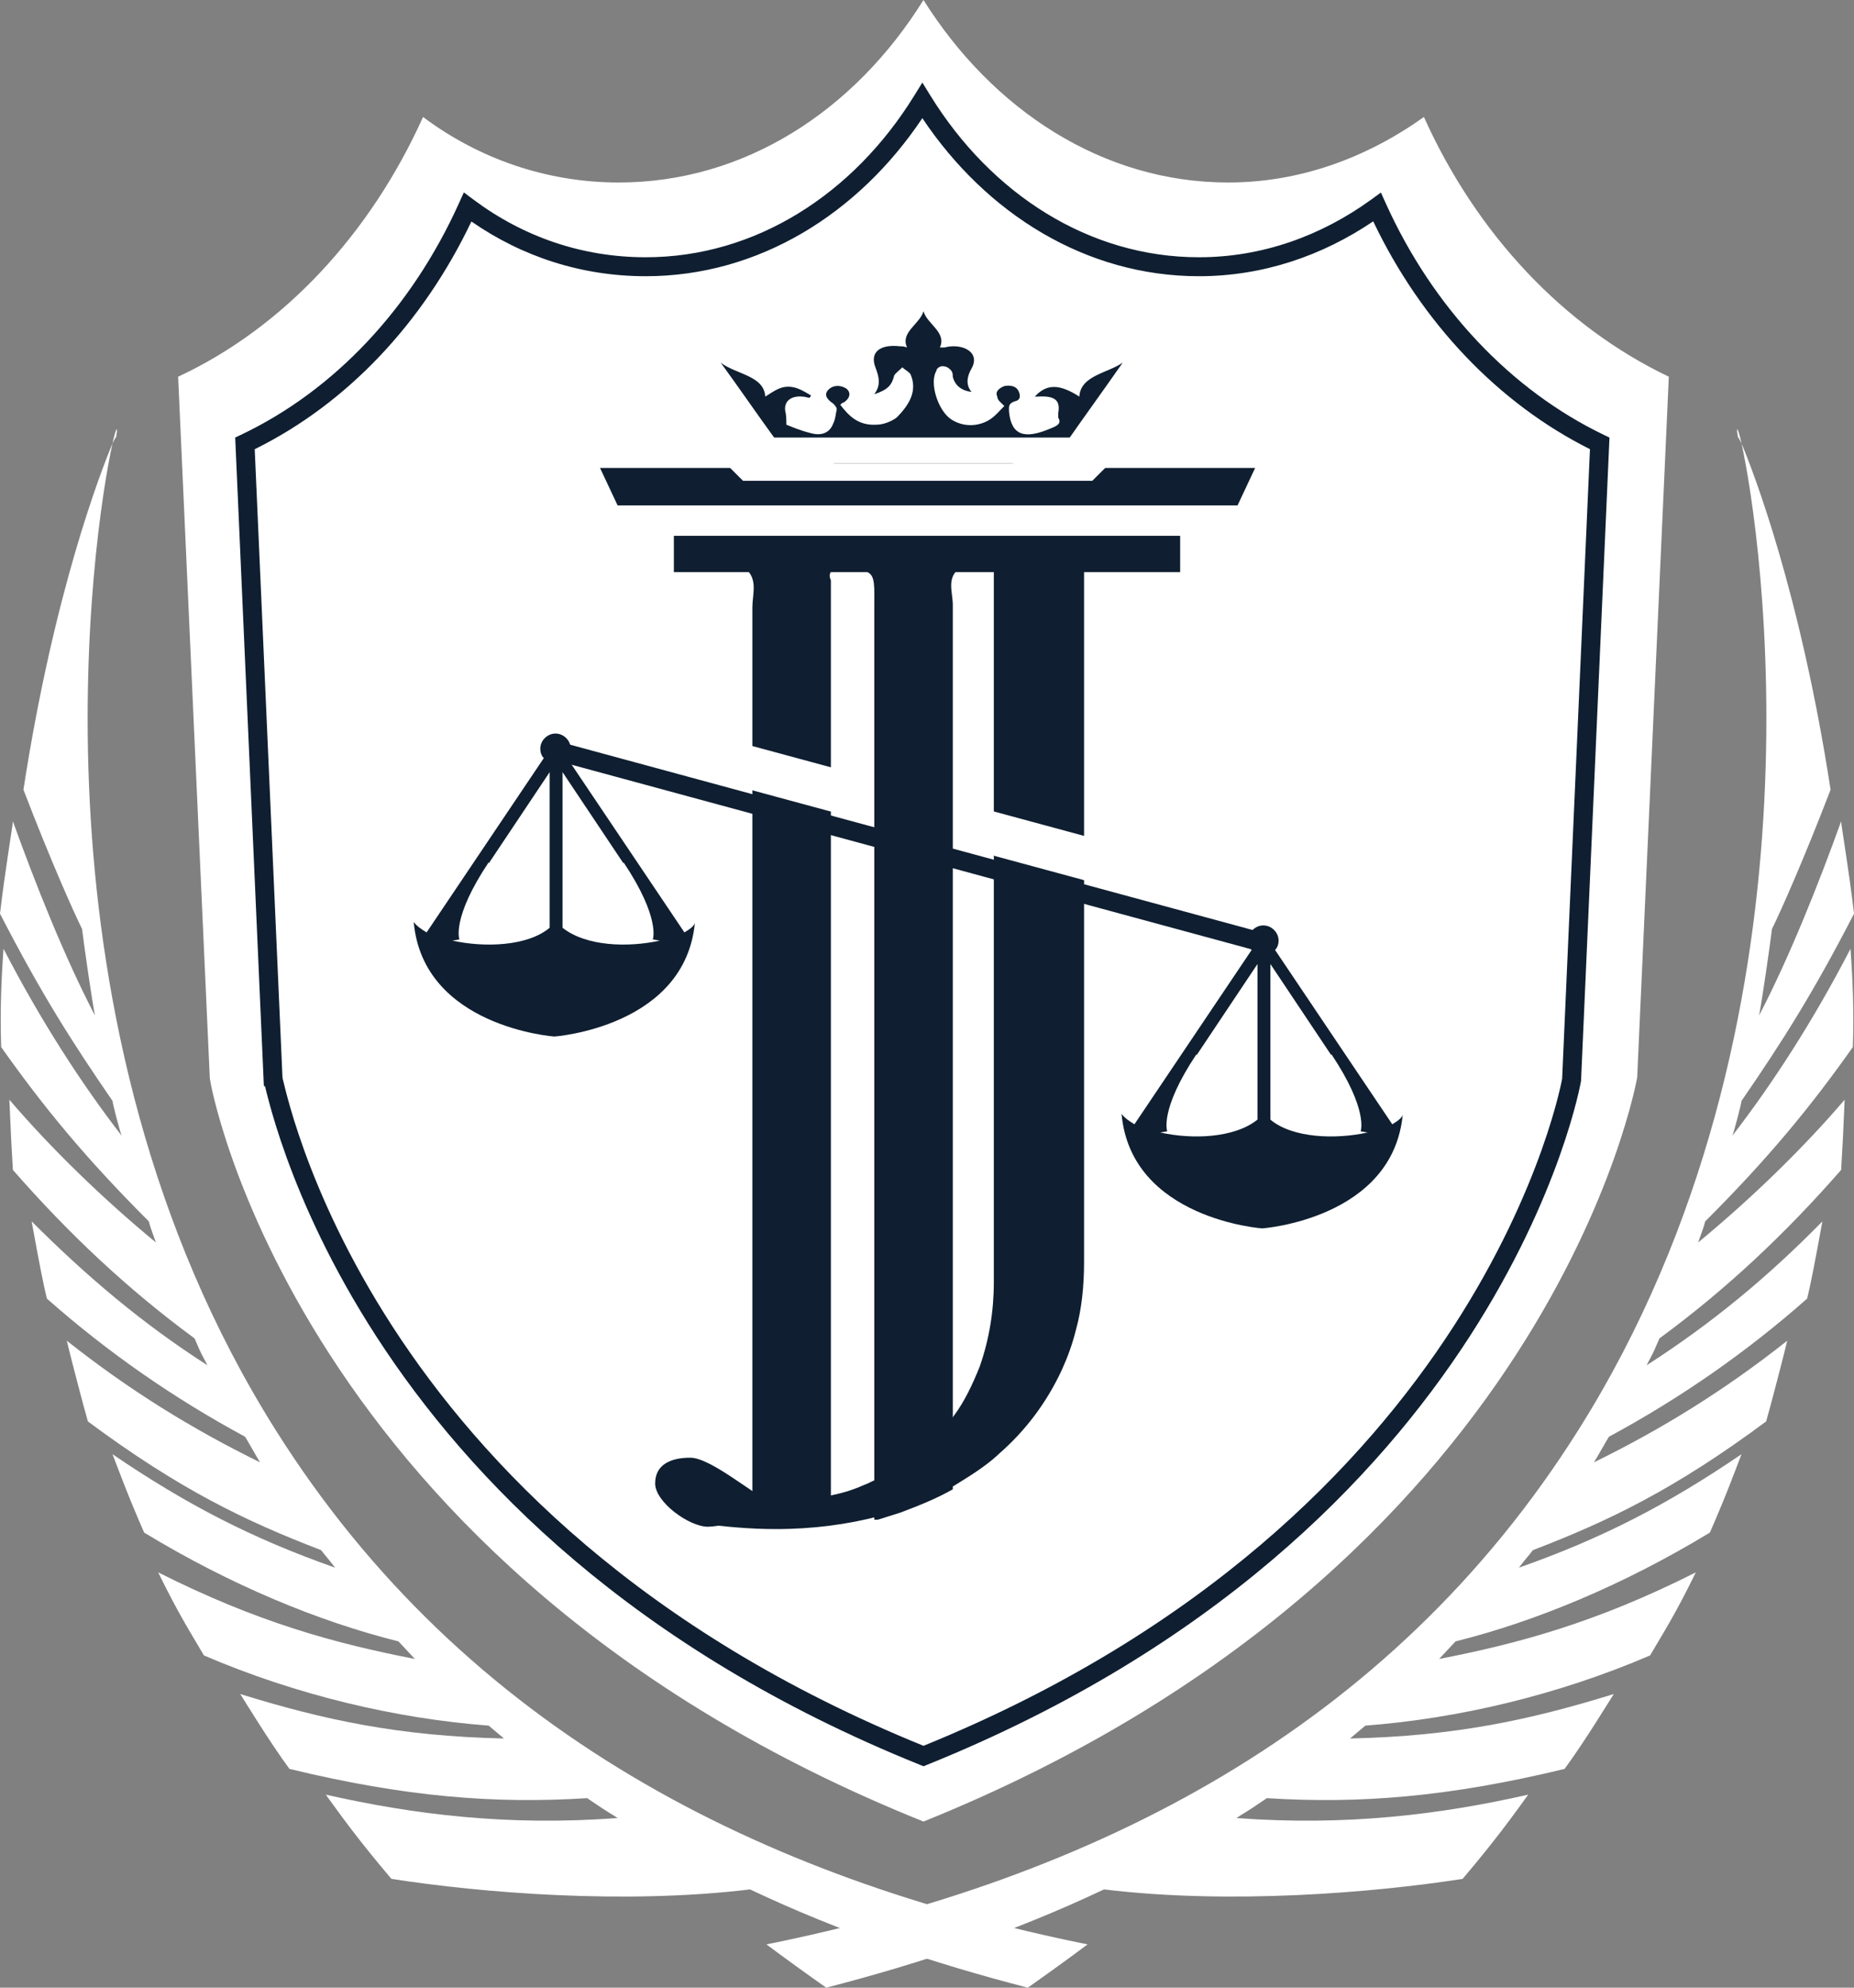 <svg width="168" height="180" viewBox="0 0 168 180" fill="none" xmlns="http://www.w3.org/2000/svg">
<rect x="0" y="0" width="168" height="180" fill="#808080" stroke="none"/>
<path d="M10.514 39.624C10.726 38.458 10.514 38.67 10.195 40.154C10.408 39.73 10.514 39.518 10.514 39.624Z" fill="white"/>
<path d="M24.956 129.465C1.805 92.702 8.389 48.311 10.195 40.153C9.133 42.696 4.885 53.608 2.124 71.513C4.566 77.87 6.69 82.637 7.434 84.12C7.646 85.815 8.283 90.265 8.602 91.96C5.841 86.663 3.186 79.989 1.168 74.373C1.168 74.691 0.425 79.035 0 82.743C3.717 89.947 6.478 94.291 10.195 99.694C10.195 99.906 10.938 102.767 11.044 102.873C7.434 98.211 3.717 92.49 0.319 85.921C0.106 88.888 -2.5928e-05 91.642 0.106 94.821C3.929 100.224 7.752 104.885 13.487 110.606C13.593 111.03 13.699 111.348 14.124 112.513C9.239 108.488 4.566 103.932 0.85 99.588C0.956 102.237 1.062 104.25 1.168 105.945C6.265 111.772 11.575 116.751 17.628 121.201C18.159 122.366 17.841 121.837 18.797 123.638C12.85 119.824 7.858 115.586 2.867 110.606C3.504 114.103 3.929 116.328 4.248 117.599C9.77 122.472 15.717 126.604 22.195 130.1C22.301 130.206 23.469 132.325 23.575 132.431C17.31 129.359 11.681 125.863 6.053 121.413C6.266 122.366 7.646 127.664 7.965 128.723C16.248 134.868 22.195 137.728 29.097 140.377C29.416 140.801 29.628 141.013 30.372 141.966C22.832 139.317 16.885 136.245 10.195 131.689C10.726 133.067 11.575 135.398 13.062 138.788C20.92 143.555 28.885 146.84 36.106 148.641L37.593 150.23C30.478 148.852 23.363 146.945 14.336 142.39C16.248 146.31 17.31 147.899 18.478 149.912C26.867 153.514 35.894 155.633 44.283 156.269L45.664 157.434C36.106 157.222 29.31 155.739 21.77 153.408C21.982 153.726 24.425 157.752 26.23 160.189C36.743 162.731 44.814 163.367 53.203 162.837C55.54 164.426 55.009 164.003 55.965 164.638C45.982 165.38 37.487 164.32 29.522 162.519C30.903 164.426 32.495 166.651 35.469 170.147C43.646 171.419 56.602 172.478 67.965 171.101C76.248 175.021 84.531 177.775 93.133 180C94.938 178.729 96.85 177.352 98.549 176.08C69.133 170.147 42.159 156.798 24.956 129.465Z" fill="white"/>
<path d="M157.488 39.624C157.275 38.458 157.488 38.67 157.806 40.154C157.594 39.73 157.488 39.518 157.488 39.624Z" fill="white"/>
<path d="M143.046 129.465C166.197 92.702 159.612 48.311 157.807 40.153C158.869 42.696 163.117 53.608 165.878 71.513C163.435 77.87 161.312 82.637 160.568 84.12C160.356 85.815 159.719 90.265 159.4 91.96C162.161 86.663 164.816 79.989 166.834 74.373C166.834 74.691 167.577 79.035 168.002 82.743C164.285 89.947 161.524 94.291 157.807 99.694C157.807 99.906 157.064 102.767 156.958 102.873C160.568 98.211 164.285 92.49 167.683 85.921C167.896 88.888 168.002 91.642 167.896 94.821C164.073 100.224 160.25 104.885 154.515 110.606C154.409 111.03 154.303 111.348 153.878 112.513C158.763 108.488 163.435 103.932 167.152 99.588C167.046 102.237 166.94 104.25 166.834 105.945C161.736 111.772 156.427 116.751 150.373 121.201C149.843 122.366 150.161 121.837 149.205 123.638C155.152 119.824 160.25 115.586 165.135 110.606C164.497 114.103 164.073 116.328 163.754 117.599C158.232 122.472 152.285 126.604 145.807 130.1C145.701 130.206 144.533 132.325 144.427 132.431C150.692 129.359 156.32 125.863 161.949 121.413C161.736 122.366 160.356 127.664 160.037 128.723C151.754 134.868 145.807 137.728 138.904 140.377C138.586 140.801 138.373 141.013 137.63 141.966C145.17 139.317 151.117 136.245 157.807 131.689C157.276 133.067 156.427 135.398 154.94 138.788C147.081 143.555 139.117 146.84 131.896 148.641L130.409 150.23C137.524 148.852 144.639 146.945 153.666 142.39C151.754 146.31 150.692 147.899 149.524 149.912C141.135 153.514 132.108 155.633 123.719 156.269L122.338 157.434C131.896 157.222 138.692 155.739 146.232 153.408C146.02 153.726 143.577 157.752 141.772 160.189C131.258 162.731 123.188 163.367 114.798 162.837C112.462 164.426 112.993 164.003 112.037 164.638C122.02 165.38 130.515 164.32 138.48 162.519C137.099 164.426 135.506 166.651 132.533 170.147C124.356 171.419 111.4 172.478 100.037 171.101C91.754 175.021 83.471 177.775 74.869 180C73.064 178.729 71.152 177.352 69.453 176.08C98.869 170.147 125.843 156.798 143.046 129.465Z" fill="white"/>
<path d="M83.68 164.956C140.707 141.966 148.353 97.575 148.353 97.575L151.22 34.114C141.663 29.558 133.804 21.189 129.026 10.595C123.822 14.303 117.769 16.527 111.291 16.527C99.928 16.527 89.946 9.959 83.68 0C77.415 10.065 67.433 16.527 56.07 16.527C49.592 16.527 43.433 14.409 38.335 10.595C33.556 21.189 25.698 29.664 16.141 34.114L19.008 97.575C18.902 97.681 26.654 142.072 83.68 164.956Z" fill="white"/>
<path d="M101.733 32.843C100.034 35.28 98.335 37.611 96.636 40.047C93.556 41.637 89.946 42.696 86.017 43.014C85.167 43.014 84.424 43.014 83.574 43.014C82.831 43.014 82.087 43.014 81.344 43.014C77.202 42.696 73.486 41.531 70.3 39.836C68.601 37.505 67.008 35.174 65.309 32.843C66.689 33.903 69.238 34.009 69.344 35.916C70.194 35.386 70.831 34.856 71.893 35.068C72.424 35.174 72.955 35.492 73.486 35.81C73.486 35.916 73.379 35.916 73.379 36.022C73.167 36.022 72.955 35.916 72.742 35.916C71.68 35.81 71.043 36.339 71.149 37.187C71.255 37.611 71.255 37.929 71.255 38.458C71.786 38.67 72.53 38.988 73.379 39.2C74.441 39.518 75.185 39.2 75.503 38.352C75.716 37.928 75.716 37.505 75.822 37.081C75.822 36.869 75.609 36.657 75.503 36.551C74.866 36.127 74.654 35.704 75.079 35.28C75.503 34.856 76.141 34.856 76.671 35.174C77.096 35.492 77.096 36.022 76.459 36.445C76.353 36.445 76.247 36.551 76.141 36.657C76.884 37.611 77.733 38.564 79.433 38.458C80.07 38.458 80.813 38.14 81.238 37.823C82.406 36.657 83.149 35.386 82.512 33.903C82.406 33.691 81.981 33.479 81.769 33.267C81.556 33.479 81.132 33.797 81.025 34.009C80.813 34.856 80.494 35.28 79.22 35.704C79.857 34.856 79.645 34.114 79.326 33.267C78.795 31.89 79.751 31.148 81.556 31.36C81.769 31.36 81.875 31.36 82.194 31.466C81.556 30.089 83.362 29.347 83.68 28.182C83.999 29.347 85.804 30.089 85.167 31.466C85.379 31.466 85.486 31.466 85.592 31.466C87.185 31.042 88.884 31.89 88.034 33.373C87.609 34.115 87.503 34.856 88.034 35.492C87.185 35.386 86.547 34.962 86.335 34.114C86.335 33.903 86.335 33.691 86.123 33.479C85.91 33.267 85.698 33.161 85.379 33.161C85.167 33.161 84.848 33.373 84.848 33.585C84.211 34.644 84.955 37.081 86.123 37.929C87.185 38.67 88.565 38.67 89.627 38.035C90.158 37.717 90.583 37.187 91.008 36.763C90.689 36.445 90.371 36.233 90.371 35.916C90.158 35.492 90.477 35.174 91.008 34.962C91.539 34.856 92.07 34.962 92.282 35.386C92.494 35.81 92.494 36.233 91.963 36.339C91.326 36.551 91.433 36.869 91.433 37.293C91.645 39.412 92.813 39.836 95.255 38.776C95.787 38.564 96.211 38.352 95.893 37.823C95.893 37.717 95.893 37.611 95.893 37.399C96.105 36.233 95.574 35.81 93.981 35.916C93.875 35.916 93.769 35.916 93.769 35.916C94.831 34.75 95.999 34.75 97.804 35.916C97.91 34.009 100.353 33.797 101.733 32.843Z" fill="#0F1F31"/>
<path d="M75.504 51.594C75.611 51.594 75.717 51.594 75.717 51.594C74.655 51.065 73.805 50.005 73.487 49.052C70.726 49.052 68.071 49.052 65.31 49.052C64.354 49.052 62.761 48.416 62.655 49.793C62.443 51.489 64.141 51.488 65.416 51.488C65.947 51.488 66.372 51.488 66.903 51.488C67.115 51.276 67.327 51.276 67.54 51.488C68.708 52.442 68.177 53.819 68.177 54.985C68.177 82.106 68.177 109.122 68.177 136.244V137.621H75.292V135.608C75.292 107.957 75.292 80.199 75.292 52.548C75.08 52.124 75.186 51.806 75.504 51.594Z" fill="#0F1F31"/>
<path d="M100.142 49.053C98.549 49.053 96.85 49.053 95.257 49.053C95.363 49.688 95.363 50.43 95.257 51.066C95.044 52.125 94.301 52.867 93.451 53.396C92.602 53.926 91.328 54.032 90.372 53.82C90.266 54.138 90.266 54.456 90.266 54.668C90.266 57.528 90.266 60.495 90.266 63.355C90.266 86.239 90.266 109.229 90.266 132.113L90.372 132.007C92.814 129.888 94.726 127.346 96.106 124.379C96.637 123.214 97.062 122.049 97.381 120.777C97.381 101.601 97.381 82.531 97.381 63.355C97.381 60.601 97.381 57.846 97.381 55.092C97.381 52.867 97.275 51.278 100.354 51.595C101.204 51.701 102.797 51.383 102.584 49.9C102.478 48.311 100.991 49.053 100.142 49.053Z" fill="white"/>
<path d="M112.141 45.768H55.964L54.371 42.378H113.734L112.141 45.768Z" fill="#0F1F31"/>
<path d="M106.939 48.523H61.062V51.807H106.939V48.523Z" fill="#0F1F31"/>
<path d="M90.055 49.265V116.116C90.055 118.764 89.63 121.307 88.781 123.744C88.144 125.333 87.4 126.922 86.445 128.193C86.02 128.829 85.489 129.571 84.852 130.1C83.365 131.69 81.454 133.067 79.33 134.02C79.011 134.126 78.692 134.338 78.374 134.444C77.418 134.868 76.462 135.186 75.4 135.398C73.595 135.821 71.577 136.033 69.453 136.033C69.135 136.033 68.71 136.033 68.391 136.033C66.374 135.927 64.462 135.715 62.551 135.186C63.082 135.927 63.4 136.987 63.294 137.94C65.63 138.258 67.967 138.47 70.303 138.47C73.701 138.47 76.781 138.046 79.648 137.305C80.285 137.093 81.029 136.881 81.666 136.669C83.365 136.033 84.958 135.398 86.445 134.55C87.825 133.702 89.206 132.855 90.374 131.795L90.48 131.69C92.922 129.571 94.834 127.028 96.215 124.062C96.746 122.896 97.17 121.731 97.489 120.459C98.02 118.552 98.232 116.433 98.232 114.315V50.43C95.471 50.43 92.71 49.9 90.055 49.265Z" fill="#0F1F31"/>
<path d="M69.668 135.927C71.261 136.668 65.845 138.258 64.146 138.258C62.447 138.258 59.367 136.033 59.367 134.338C59.367 132.643 60.748 132.007 62.553 132.007C64.358 132.007 68.075 135.185 69.668 135.927Z" fill="#0F1F31"/>
<path fill-rule="evenodd" clip-rule="evenodd" d="M83.578 7.476L84.31 8.661C89.812 17.567 98.69 23.297 108.639 23.297C114.386 23.297 119.733 21.353 124.275 18.058L125.131 17.437L125.565 18.4C129.845 27.876 136.93 35.344 145.331 39.38L145.842 39.625L143.266 97.879L143.257 97.933L142.409 97.787C143.257 97.933 143.257 97.934 143.257 97.935L143.255 97.945L143.25 97.97C143.246 97.993 143.24 98.024 143.232 98.065C143.217 98.148 143.193 98.268 143.159 98.423C143.093 98.735 142.99 99.19 142.841 99.774C142.542 100.942 142.059 102.626 141.317 104.708C139.833 108.871 137.313 114.63 133.163 121.044C124.859 133.879 110.043 149.311 84.006 159.818L83.684 159.948L83.362 159.819C57.272 149.311 42.456 133.906 34.139 121.084C29.982 114.677 27.453 108.922 25.948 104.756C25.195 102.672 24.698 100.986 24.383 99.815C24.225 99.23 24.113 98.774 24.038 98.466L24.028 98.425C24.024 98.411 24.02 98.397 24.017 98.383L23.909 98.329L21.312 39.622L21.828 39.378C30.328 35.345 37.308 27.88 41.59 18.4L42.031 17.423L42.89 18.066C47.418 21.454 52.76 23.297 58.516 23.297C68.465 23.297 77.344 17.567 82.845 8.661L83.578 7.476ZM141.553 97.691L144.074 40.676C135.779 36.535 128.81 29.22 124.433 20.044C119.814 23.168 114.427 25.014 108.639 25.014C98.427 25.014 89.379 19.375 83.578 10.7C77.777 19.375 68.728 25.014 58.516 25.014C52.738 25.014 47.347 23.268 42.716 20.057C38.346 29.224 31.472 36.538 23.081 40.679L25.599 97.625C25.607 97.65 25.613 97.674 25.619 97.696C25.639 97.775 25.666 97.885 25.698 98.013L25.709 98.059C25.783 98.363 25.892 98.803 26.044 99.37C26.349 100.502 26.832 102.142 27.566 104.174C29.034 108.238 31.509 113.872 35.583 120.152C43.691 132.651 58.151 147.737 83.683 158.097C109.163 147.737 123.622 132.625 131.718 120.113C135.785 113.826 138.249 108.19 139.696 104.132C140.419 102.104 140.887 100.471 141.174 99.35C141.317 98.789 141.415 98.357 141.477 98.067C141.492 97.997 141.504 97.934 141.515 97.881C141.527 97.825 141.536 97.778 141.543 97.741C141.546 97.727 141.548 97.715 141.55 97.704C141.551 97.699 141.552 97.695 141.553 97.691Z" fill="#0F1F31"/>
<path d="M98.977 43.543H67.331L65.738 41.954H100.57L98.977 43.543Z" fill="white"/>
<path d="M126.16 101.813L115.54 86.028C115.753 85.816 115.859 85.498 115.859 85.18C115.859 84.438 115.222 83.803 114.478 83.803C113.735 83.803 113.098 84.438 113.098 85.18C113.098 85.498 113.204 85.816 113.416 86.028L102.797 101.813C102.266 101.495 101.841 101.178 101.629 100.86C102.478 110.395 114.372 111.242 114.372 111.242C114.372 111.242 126.266 110.395 127.116 100.86C127.116 101.178 126.691 101.495 126.16 101.813ZM105.133 102.555L105.77 102.449C105.77 102.449 105.027 100.542 108.425 95.457V95.563L113.947 87.299V101.39C111.824 103.085 108.001 103.191 105.133 102.555ZM115.116 101.39V87.299L120.638 95.563V95.457C124.036 100.542 123.293 102.449 123.293 102.449L123.93 102.555C121.063 103.191 117.133 103.085 115.116 101.39Z" fill="#0F1F31"/>
<path d="M62.019 84.438L51.4 68.653C51.612 68.441 51.718 68.123 51.718 67.805C51.718 67.064 51.081 66.428 50.338 66.428C49.594 66.428 48.957 67.064 48.957 67.805C48.957 68.123 49.063 68.441 49.276 68.653L38.656 84.438C38.125 84.121 37.701 83.803 37.488 83.485C38.338 93.02 50.232 93.867 50.232 93.867C50.232 93.867 62.125 93.02 62.975 83.485C62.975 83.803 62.55 84.121 62.019 84.438ZM40.993 85.18L41.63 85.074C41.63 85.074 40.886 83.167 44.285 78.082V78.188L49.807 69.924V84.015C47.789 85.71 43.86 85.816 40.993 85.18ZM50.975 84.015V69.924L56.497 78.188V78.082C59.895 83.167 59.152 85.074 59.152 85.074L59.789 85.18C56.922 85.816 53.099 85.71 50.975 84.015Z" fill="#0F1F31"/>
<path fill-rule="evenodd" clip-rule="evenodd" d="M115.102 86.431L49.898 68.738L50.35 67.082L115.553 84.775L115.102 86.431Z" fill="#0F1F31"/>
<path fill-rule="evenodd" clip-rule="evenodd" d="M113.42 83.817L53.495 67.595L54.367 63.822L114.292 80.045L113.42 83.817Z" fill="white"/>
<path d="M87.188 50.854C86.763 50.43 86.444 49.9 86.232 49.265V49.053C85.807 49.053 85.276 49.053 84.851 49.053C84.427 49.794 83.471 50.642 82.515 50.748C81.135 50.96 79.86 51.278 78.586 51.807C79.329 52.125 79.223 53.079 79.223 55.092V65.58C79.223 88.464 79.223 111.348 79.223 134.232V137.622H79.542C80.179 137.41 80.922 137.199 81.559 136.987C83.258 136.351 84.851 135.715 86.338 134.868V128.299C86.338 107.852 86.338 87.405 86.338 66.851C86.338 65.686 86.338 64.521 86.338 63.249C86.338 60.389 86.338 57.528 86.338 54.774C86.338 53.608 85.701 52.231 87.082 51.383C87.188 51.278 87.294 51.278 87.4 51.278C87.4 51.172 87.294 51.066 87.188 50.854Z" fill="#0F1F31"/>
<path d="M100.463 39.623H66.481V41.954H100.463V39.623Z" fill="white"/>
</svg>
